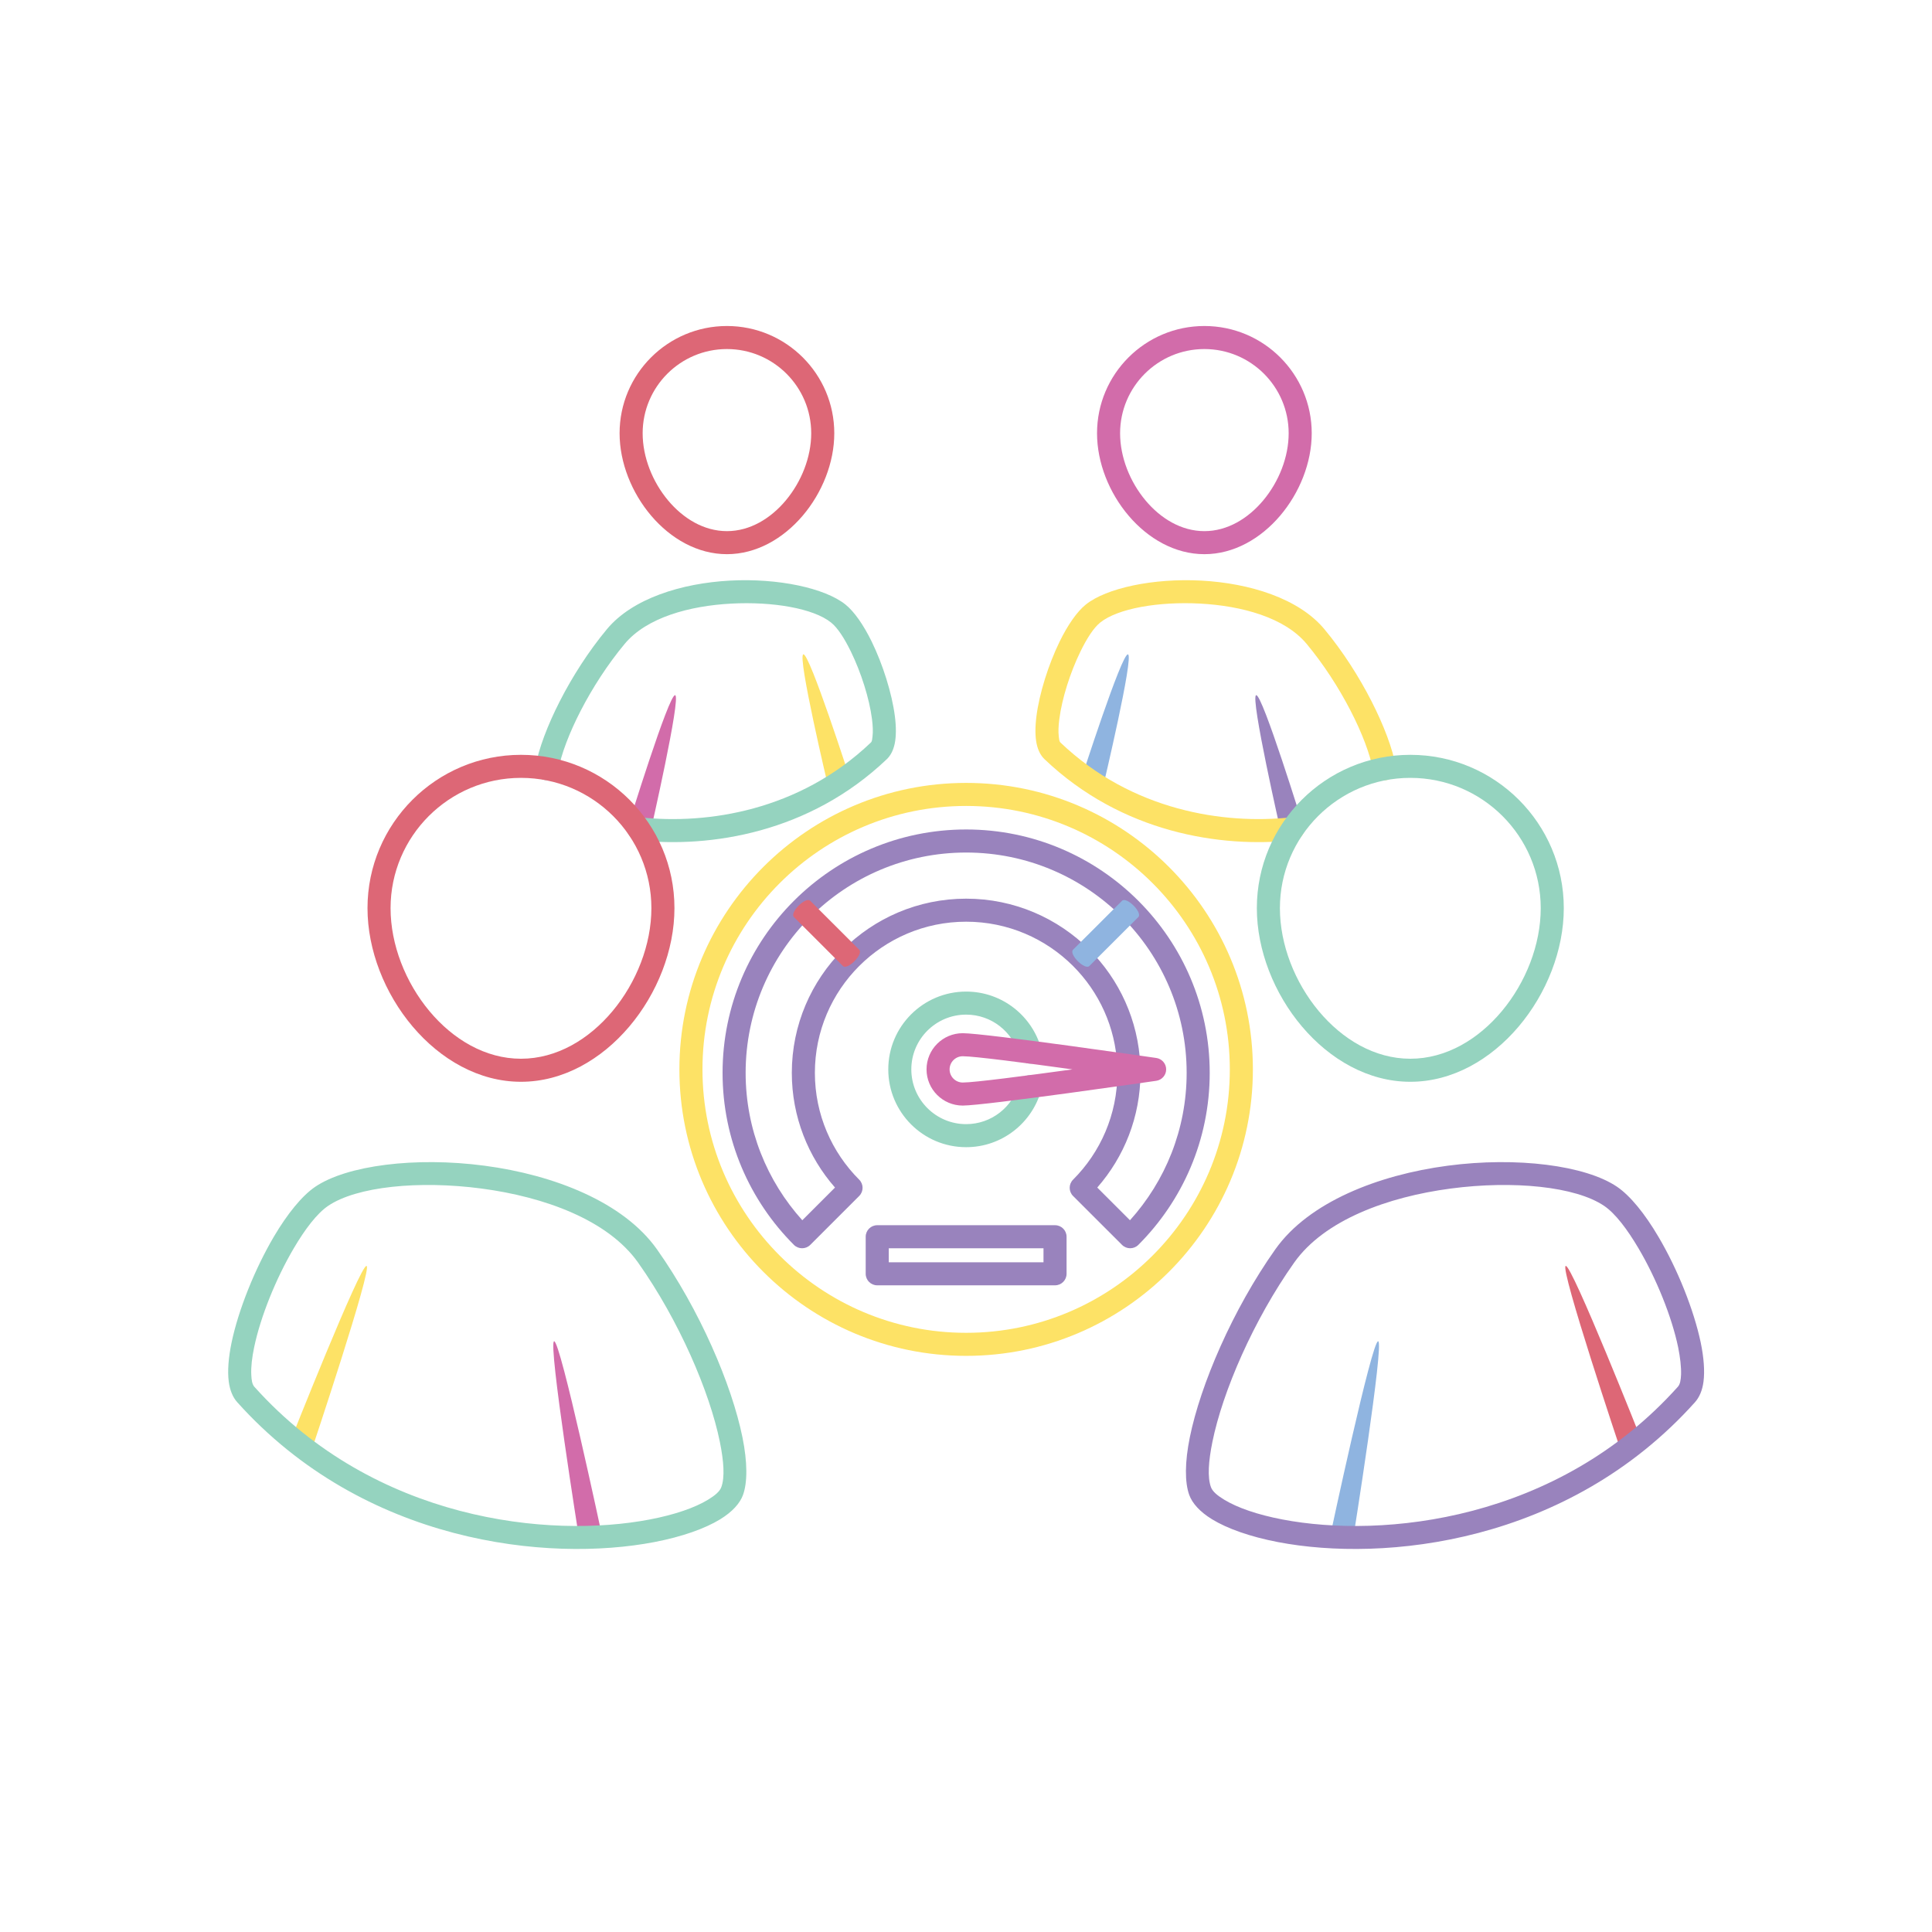 <svg xmlns="http://www.w3.org/2000/svg" xmlns:xlink="http://www.w3.org/1999/xlink" width="500" zoomAndPan="magnify" viewBox="0 0 375 375" height="500" preserveAspectRatio="xMidYMid meet" version="1.0"><defs><clipPath id="79689530e0"><path d="M 212 63.281 L 255 63.281 L 255 108 L 212 108 Z M 212 63.281 " clip-rule="nonzero"/></clipPath><clipPath id="ea36155953"><path d="M 120 63.281 L 162 63.281 L 162 108 L 120 108 Z M 120 63.281 " clip-rule="nonzero"/></clipPath></defs><path fill="#8fb4e0" d="M 262.617 298.82 C 262.391 300.035 257.988 299.215 258.215 298.004 C 258.215 298.004 266.289 260.113 267.504 260.34 C 268.715 260.562 262.617 298.82 262.617 298.82 Z M 262.617 298.82 " fill-opacity="1" fill-rule="evenodd"/><path fill="#dd6776" d="M 318.746 279.867 C 319.168 281.027 314.965 282.559 314.539 281.398 C 314.539 281.398 302.738 246.145 303.898 245.719 C 305.059 245.297 318.746 279.867 318.746 279.867 Z M 318.746 279.867 " fill-opacity="1" fill-rule="evenodd"/><path fill="#d26caa" d="M 116.836 298.004 C 117.062 299.215 112.664 300.035 112.438 298.82 C 112.438 298.82 106.336 260.562 107.551 260.34 C 108.762 260.113 116.836 298.004 116.836 298.004 Z M 116.836 298.004 " fill-opacity="1" fill-rule="evenodd"/><path fill="#fde266" d="M 60.512 281.398 C 60.086 282.559 55.883 281.027 56.305 279.867 C 56.305 279.867 69.992 245.297 71.152 245.719 C 72.312 246.145 60.512 281.398 60.512 281.398 Z M 60.512 281.398 " fill-opacity="1" fill-rule="evenodd"/><path fill="#9983bd" d="M 252.941 160.309 C 253.258 161.504 248.934 162.66 248.613 161.469 C 248.613 161.469 242.625 135.258 243.816 134.938 C 245.012 134.621 252.941 160.309 252.941 160.309 Z M 252.941 160.309 " fill-opacity="1" fill-rule="evenodd"/><path fill="#8fb4e0" d="M 214.156 152.48 C 213.828 153.668 209.52 152.465 209.848 151.277 C 209.848 151.277 217.746 126.684 218.941 127.016 C 220.129 127.344 214.156 152.48 214.156 152.48 Z M 214.156 152.48 " fill-opacity="1" fill-rule="evenodd"/><path fill="#d26caa" d="M 126.25 161.469 C 125.93 162.66 121.609 161.504 121.926 160.312 C 121.926 160.312 129.855 134.621 131.047 134.941 C 132.242 135.258 126.25 161.469 126.25 161.469 Z M 126.25 161.469 " fill-opacity="1" fill-rule="evenodd"/><path fill="#fde266" d="M 165.016 151.277 C 165.352 152.465 161.039 153.668 160.707 152.48 C 160.707 152.48 154.734 127.344 155.926 127.012 C 157.113 126.684 165.016 151.277 165.016 151.277 Z M 165.016 151.277 " fill-opacity="1" fill-rule="evenodd"/><g clip-path="url(#79689530e0)"><path fill="#d26caa" d="M 233.77 67.75 C 224.738 67.75 217.41 75.074 217.41 84.098 C 217.41 88.719 219.305 93.496 222.34 97.125 C 225.273 100.637 229.293 103.094 233.77 103.094 C 238.242 103.094 242.262 100.637 245.195 97.125 C 248.23 93.496 250.129 88.719 250.129 84.098 C 250.129 75.074 242.797 67.75 233.77 67.75 Z M 233.77 63.277 C 245.27 63.277 254.605 72.605 254.605 84.098 C 254.605 95.496 245.18 107.566 233.77 107.566 C 222.355 107.566 212.934 95.496 212.934 84.098 C 212.934 72.605 222.27 63.277 233.77 63.277 Z M 233.77 63.277 " fill-opacity="1" fill-rule="evenodd"/></g><path fill="#fde266" d="M 250.672 158.637 C 251.902 158.5 253.008 159.387 253.145 160.609 C 253.277 161.84 252.395 162.945 251.164 163.078 C 251.117 163.086 251.062 163.094 251.016 163.098 C 236.992 164.613 217.754 161.68 202.738 147.355 C 202.035 146.688 201.484 145.68 201.207 144.355 C 200.91 142.961 200.906 141.113 201.172 139.02 C 201.734 134.605 203.496 128.988 205.684 124.512 C 207.242 121.32 209.055 118.707 210.758 117.34 C 214.742 114.148 223.824 112.188 233.188 112.695 C 242.551 113.199 252.098 116.152 257.059 122.117 C 264.195 130.695 269.684 141.93 270.938 148.801 C 271.156 150.016 270.352 151.18 269.133 151.402 C 267.918 151.621 266.754 150.816 266.531 149.602 C 265.375 143.246 260.215 132.906 253.617 124.977 C 249.344 119.84 241.008 117.594 232.945 117.156 C 224.883 116.727 216.992 118.082 213.559 120.828 C 212.238 121.891 210.918 123.992 209.707 126.477 C 207.727 130.52 206.121 135.594 205.613 139.582 C 205.445 140.875 205.395 142.039 205.512 142.988 C 205.574 143.477 205.594 143.898 205.828 144.121 C 219.73 157.379 237.551 160.051 250.531 158.652 C 250.578 158.645 250.625 158.641 250.672 158.637 Z M 250.672 158.637 " fill-opacity="1" fill-rule="evenodd"/><g clip-path="url(#ea36155953)"><path fill="#dd6776" d="M 141.094 67.75 C 132.066 67.75 124.738 75.074 124.738 84.098 C 124.738 88.719 126.637 93.496 129.668 97.125 C 132.605 100.637 136.621 103.094 141.098 103.094 C 145.57 103.094 149.594 100.637 152.527 97.125 C 155.562 93.496 157.457 88.719 157.457 84.098 C 157.457 75.074 150.125 67.75 141.094 67.75 Z M 141.094 63.277 C 152.598 63.277 161.934 72.605 161.934 84.098 C 161.934 95.496 152.508 107.566 141.094 107.566 C 129.688 107.566 120.262 95.496 120.262 84.098 C 120.262 72.605 129.598 63.277 141.094 63.277 Z M 141.094 63.277 " fill-opacity="1" fill-rule="evenodd"/></g><path fill="#95d3bf" d="M 123.699 163.078 C 122.473 162.945 121.586 161.84 121.719 160.609 C 121.855 159.387 122.965 158.5 124.191 158.637 C 124.238 158.641 124.285 158.645 124.332 158.652 C 137.312 160.051 155.137 157.379 169.039 144.121 C 169.273 143.898 169.293 143.477 169.352 142.988 C 169.469 142.039 169.418 140.875 169.254 139.582 C 168.746 135.594 167.137 130.52 165.16 126.477 C 163.945 123.992 162.633 121.895 161.305 120.828 C 157.875 118.082 149.988 116.727 141.918 117.16 C 133.859 117.594 125.523 119.84 121.25 124.977 C 114.652 132.906 109.488 143.246 108.332 149.602 C 108.113 150.816 106.945 151.621 105.73 151.402 C 104.516 151.18 103.707 150.016 103.93 148.801 C 105.184 141.93 110.668 130.695 117.809 122.117 C 122.77 116.152 132.316 113.199 141.68 112.695 C 151.039 112.188 160.125 114.148 164.105 117.34 C 165.809 118.707 167.621 121.32 169.184 124.512 C 171.371 128.988 173.133 134.605 173.695 139.02 C 173.965 141.113 173.953 142.961 173.66 144.359 C 173.383 145.68 172.832 146.688 172.129 147.355 C 157.109 161.68 137.875 164.613 123.855 163.098 C 123.801 163.094 123.75 163.086 123.699 163.078 Z M 123.699 163.078 " fill-opacity="1" fill-rule="evenodd"/><path fill="#9983bd" d="M 325.66 269.184 C 326.129 268.676 326.242 267.832 326.293 266.805 C 326.336 265.312 326.129 263.508 325.73 261.52 C 324.496 255.586 321.488 248.148 318.035 242.301 C 315.855 238.609 313.547 235.543 311.367 234.062 C 305.84 230.305 293.734 229.086 281.562 230.699 C 269.395 232.312 257.062 236.781 251.199 245.07 C 243.281 256.25 237.305 270.125 235.324 279.883 C 234.562 283.652 234.344 286.73 235.043 288.652 C 235.359 289.52 236.301 290.285 237.598 291.078 C 240.172 292.652 244.086 294.004 248.906 294.926 C 268.383 298.664 302.27 295.277 325.66 269.184 Z M 328.996 272.168 C 304.328 299.68 268.598 303.258 248.066 299.32 C 242.598 298.273 238.184 296.68 235.258 294.891 C 232.883 293.438 231.418 291.773 230.836 290.18 C 229.945 287.73 229.965 283.797 230.941 278.996 C 233.016 268.766 239.246 254.207 247.543 242.488 C 254.031 233.32 267.512 228.051 280.973 226.266 C 294.434 224.48 307.777 226.207 313.887 230.363 C 316.465 232.121 319.312 235.656 321.883 240.031 C 325.594 246.289 328.785 254.258 330.113 260.609 C 330.719 263.531 330.906 266.137 330.652 268.141 C 330.438 269.875 329.832 271.23 328.996 272.168 Z M 328.996 272.168 " fill-opacity="1" fill-rule="evenodd"/><path fill="#95d3bf" d="M 49.379 269.184 C 72.785 295.277 106.672 298.664 126.141 294.926 C 130.965 294.004 134.875 292.652 137.453 291.078 C 138.746 290.285 139.691 289.52 140.008 288.652 C 140.707 286.73 140.488 283.652 139.727 279.883 C 137.746 270.125 131.766 256.25 123.855 245.07 C 117.988 236.781 105.66 232.312 93.488 230.699 C 81.316 229.086 69.207 230.305 63.684 234.062 C 61.504 235.543 59.191 238.605 57.016 242.301 C 53.57 248.148 50.559 255.586 49.328 261.52 C 48.914 263.504 48.703 265.312 48.773 266.805 C 48.816 267.832 48.926 268.676 49.379 269.184 Z M 46.047 272.168 C 45.203 271.23 44.621 269.875 44.398 268.141 C 44.137 266.137 44.34 263.531 44.945 260.609 C 46.266 254.258 49.473 246.293 53.16 240.031 C 55.738 235.66 58.586 232.121 61.164 230.367 C 67.273 226.207 80.617 224.48 94.074 226.266 C 107.539 228.051 121.02 233.32 127.512 242.488 C 135.805 254.211 142.039 268.766 144.113 278.996 C 145.086 283.797 145.105 287.73 144.211 290.18 C 143.633 291.773 142.164 293.438 139.793 294.891 C 136.871 296.68 132.453 298.273 126.988 299.32 C 106.453 303.258 70.723 299.68 46.047 272.168 Z M 46.047 272.168 " fill-opacity="1" fill-rule="evenodd"/><path fill="#9983bd" d="M 221.328 206.75 C 221.34 207.016 221.363 208.016 221.363 208.285 C 221.352 216.789 218.184 224.566 212.977 230.504 L 219.328 236.848 C 226.164 229.266 230.328 219.234 230.328 208.238 C 230.328 196.438 225.531 185.746 217.785 178.004 C 210.035 170.262 199.34 165.477 187.527 165.477 C 175.719 165.477 165.016 170.262 157.27 178.004 C 149.52 185.746 144.727 196.438 144.727 208.238 C 144.727 219.234 148.891 229.266 155.727 236.848 L 162.074 230.504 C 156.859 224.555 153.691 216.762 153.691 208.238 C 153.691 198.91 157.484 190.457 163.605 184.336 C 169.73 178.219 178.191 174.43 187.527 174.43 C 196.863 174.43 205.324 178.219 211.449 184.336 C 217.242 190.129 220.945 198.012 221.328 206.75 Z M 216.883 208.281 C 216.883 208.047 216.863 207.176 216.855 206.941 C 216.527 199.363 213.309 192.523 208.281 187.5 C 202.965 182.191 195.629 178.902 187.527 178.902 C 179.426 178.902 172.086 182.191 166.77 187.5 C 161.457 192.809 158.168 200.141 158.168 208.238 C 158.168 216.332 161.457 223.664 166.77 228.973 C 167.645 229.848 167.645 231.262 166.77 232.137 L 157.27 241.633 C 156.395 242.504 154.977 242.504 154.102 241.633 C 145.543 233.078 140.25 221.273 140.25 208.238 C 140.25 195.203 145.543 183.395 154.102 174.844 C 162.66 166.293 174.48 161 187.527 161 C 200.574 161 212.391 166.293 220.949 174.844 C 229.504 183.395 234.805 195.203 234.805 208.238 C 234.805 221.273 229.504 233.082 220.949 241.633 C 220.074 242.504 218.66 242.504 217.785 241.633 L 208.281 232.137 C 207.406 231.262 207.406 229.848 208.281 228.973 C 213.586 223.676 216.871 216.355 216.883 208.281 Z M 216.883 208.281 " fill-opacity="1" fill-rule="evenodd"/><path fill="#8fb4e0" d="M 217.785 174.844 C 218.66 173.969 221.82 177.133 220.949 178.004 L 211.449 187.5 C 210.574 188.371 207.406 185.211 208.281 184.336 Z M 217.785 174.844 " fill-opacity="1" fill-rule="evenodd"/><path fill="#dd6776" d="M 154.102 178.004 C 153.227 177.133 156.395 173.969 157.27 174.844 L 166.77 184.336 C 167.645 185.211 164.477 188.371 163.605 187.5 Z M 154.102 178.004 " fill-opacity="1" fill-rule="evenodd"/><path fill="#95d3bf" d="M 197.797 210.332 C 198.121 209.141 199.348 208.434 200.543 208.758 C 201.734 209.074 202.441 210.305 202.121 211.496 C 200.391 217.93 194.508 222.668 187.527 222.668 C 179.184 222.668 172.414 215.902 172.414 207.566 C 172.414 199.23 179.184 192.465 187.527 192.465 C 194.508 192.465 200.391 197.207 202.121 203.637 C 202.441 204.828 201.734 206.055 200.543 206.375 C 199.348 206.695 198.121 205.992 197.797 204.797 C 196.578 200.273 192.438 196.938 187.527 196.938 C 181.652 196.938 176.887 201.699 176.887 207.566 C 176.887 213.43 181.652 218.195 187.527 218.195 C 192.438 218.195 196.578 214.859 197.797 210.332 Z M 197.797 210.332 " fill-opacity="1" fill-rule="evenodd"/><path fill="#d26caa" d="M 208.16 207.566 C 199.125 206.32 189.109 205.016 186.871 205.016 C 185.461 205.016 184.316 206.16 184.316 207.566 C 184.316 208.973 185.461 210.117 186.871 210.117 C 189.109 210.117 199.125 208.809 208.16 207.566 Z M 224.438 209.781 C 224.438 209.781 191.215 214.59 186.871 214.59 C 182.992 214.59 179.84 211.441 179.84 207.566 C 179.84 203.691 182.992 200.543 186.871 200.543 C 191.215 200.543 224.438 205.352 224.438 205.352 C 225.535 205.516 226.352 206.457 226.352 207.566 C 226.352 208.676 225.535 209.617 224.438 209.781 Z M 224.438 209.781 " fill-opacity="1" fill-rule="evenodd"/><path fill="#fde266" d="M 187.527 156.434 C 159.281 156.434 136.348 179.344 136.348 207.566 C 136.348 235.789 159.281 258.699 187.527 258.699 C 215.77 258.699 238.707 235.789 238.707 207.566 C 238.707 179.344 215.77 156.434 187.527 156.434 Z M 187.527 151.961 C 218.242 151.961 243.184 176.879 243.184 207.566 C 243.184 238.254 218.246 263.172 187.527 263.172 C 156.809 263.172 131.871 238.254 131.871 207.566 C 131.871 176.879 156.809 151.961 187.527 151.961 Z M 187.527 151.961 " fill-opacity="1" fill-rule="evenodd"/><path fill="#9983bd" d="M 202.543 242.285 L 172.508 242.285 L 172.508 245.008 L 202.543 245.008 Z M 207.02 240.051 L 207.02 247.242 C 207.02 248.477 206.02 249.48 204.781 249.48 L 170.27 249.48 C 169.035 249.48 168.031 248.477 168.031 247.242 L 168.031 240.051 C 168.031 238.816 169.035 237.812 170.27 237.812 L 204.781 237.812 C 206.02 237.812 207.02 238.816 207.02 240.051 Z M 207.02 240.051 " fill-opacity="1" fill-rule="evenodd"/><path fill="#dd6776" d="M 101.121 150.984 C 87.148 150.984 75.809 162.316 75.809 176.273 C 75.809 183.363 78.707 190.699 83.363 196.27 C 87.918 201.719 94.176 205.5 101.121 205.5 C 108.066 205.5 114.324 201.719 118.883 196.27 C 123.535 190.699 126.434 183.363 126.434 176.273 C 126.434 162.316 115.094 150.984 101.121 150.984 Z M 101.121 146.512 C 117.562 146.512 130.91 159.848 130.91 176.273 C 130.91 192.613 117.473 209.973 101.121 209.973 C 84.766 209.973 71.332 192.613 71.332 176.273 C 71.332 159.848 84.68 146.512 101.121 146.512 Z M 101.121 146.512 " fill-opacity="1" fill-rule="evenodd"/><path fill="#95d3bf" d="M 273.742 150.984 C 259.773 150.984 248.43 162.316 248.43 176.273 C 248.43 183.363 251.328 190.699 255.984 196.27 C 260.539 201.719 266.797 205.5 273.742 205.5 C 280.688 205.5 286.949 201.719 291.504 196.27 C 296.16 190.699 299.055 183.363 299.055 176.273 C 299.055 162.316 287.715 150.984 273.742 150.984 Z M 273.742 146.512 C 290.188 146.512 303.531 159.848 303.531 176.273 C 303.531 192.613 290.098 209.973 273.742 209.973 C 257.391 209.973 243.953 192.613 243.953 176.273 C 243.953 159.848 257.301 146.512 273.742 146.512 Z M 273.742 146.512 " fill-opacity="1" fill-rule="evenodd"/></svg>